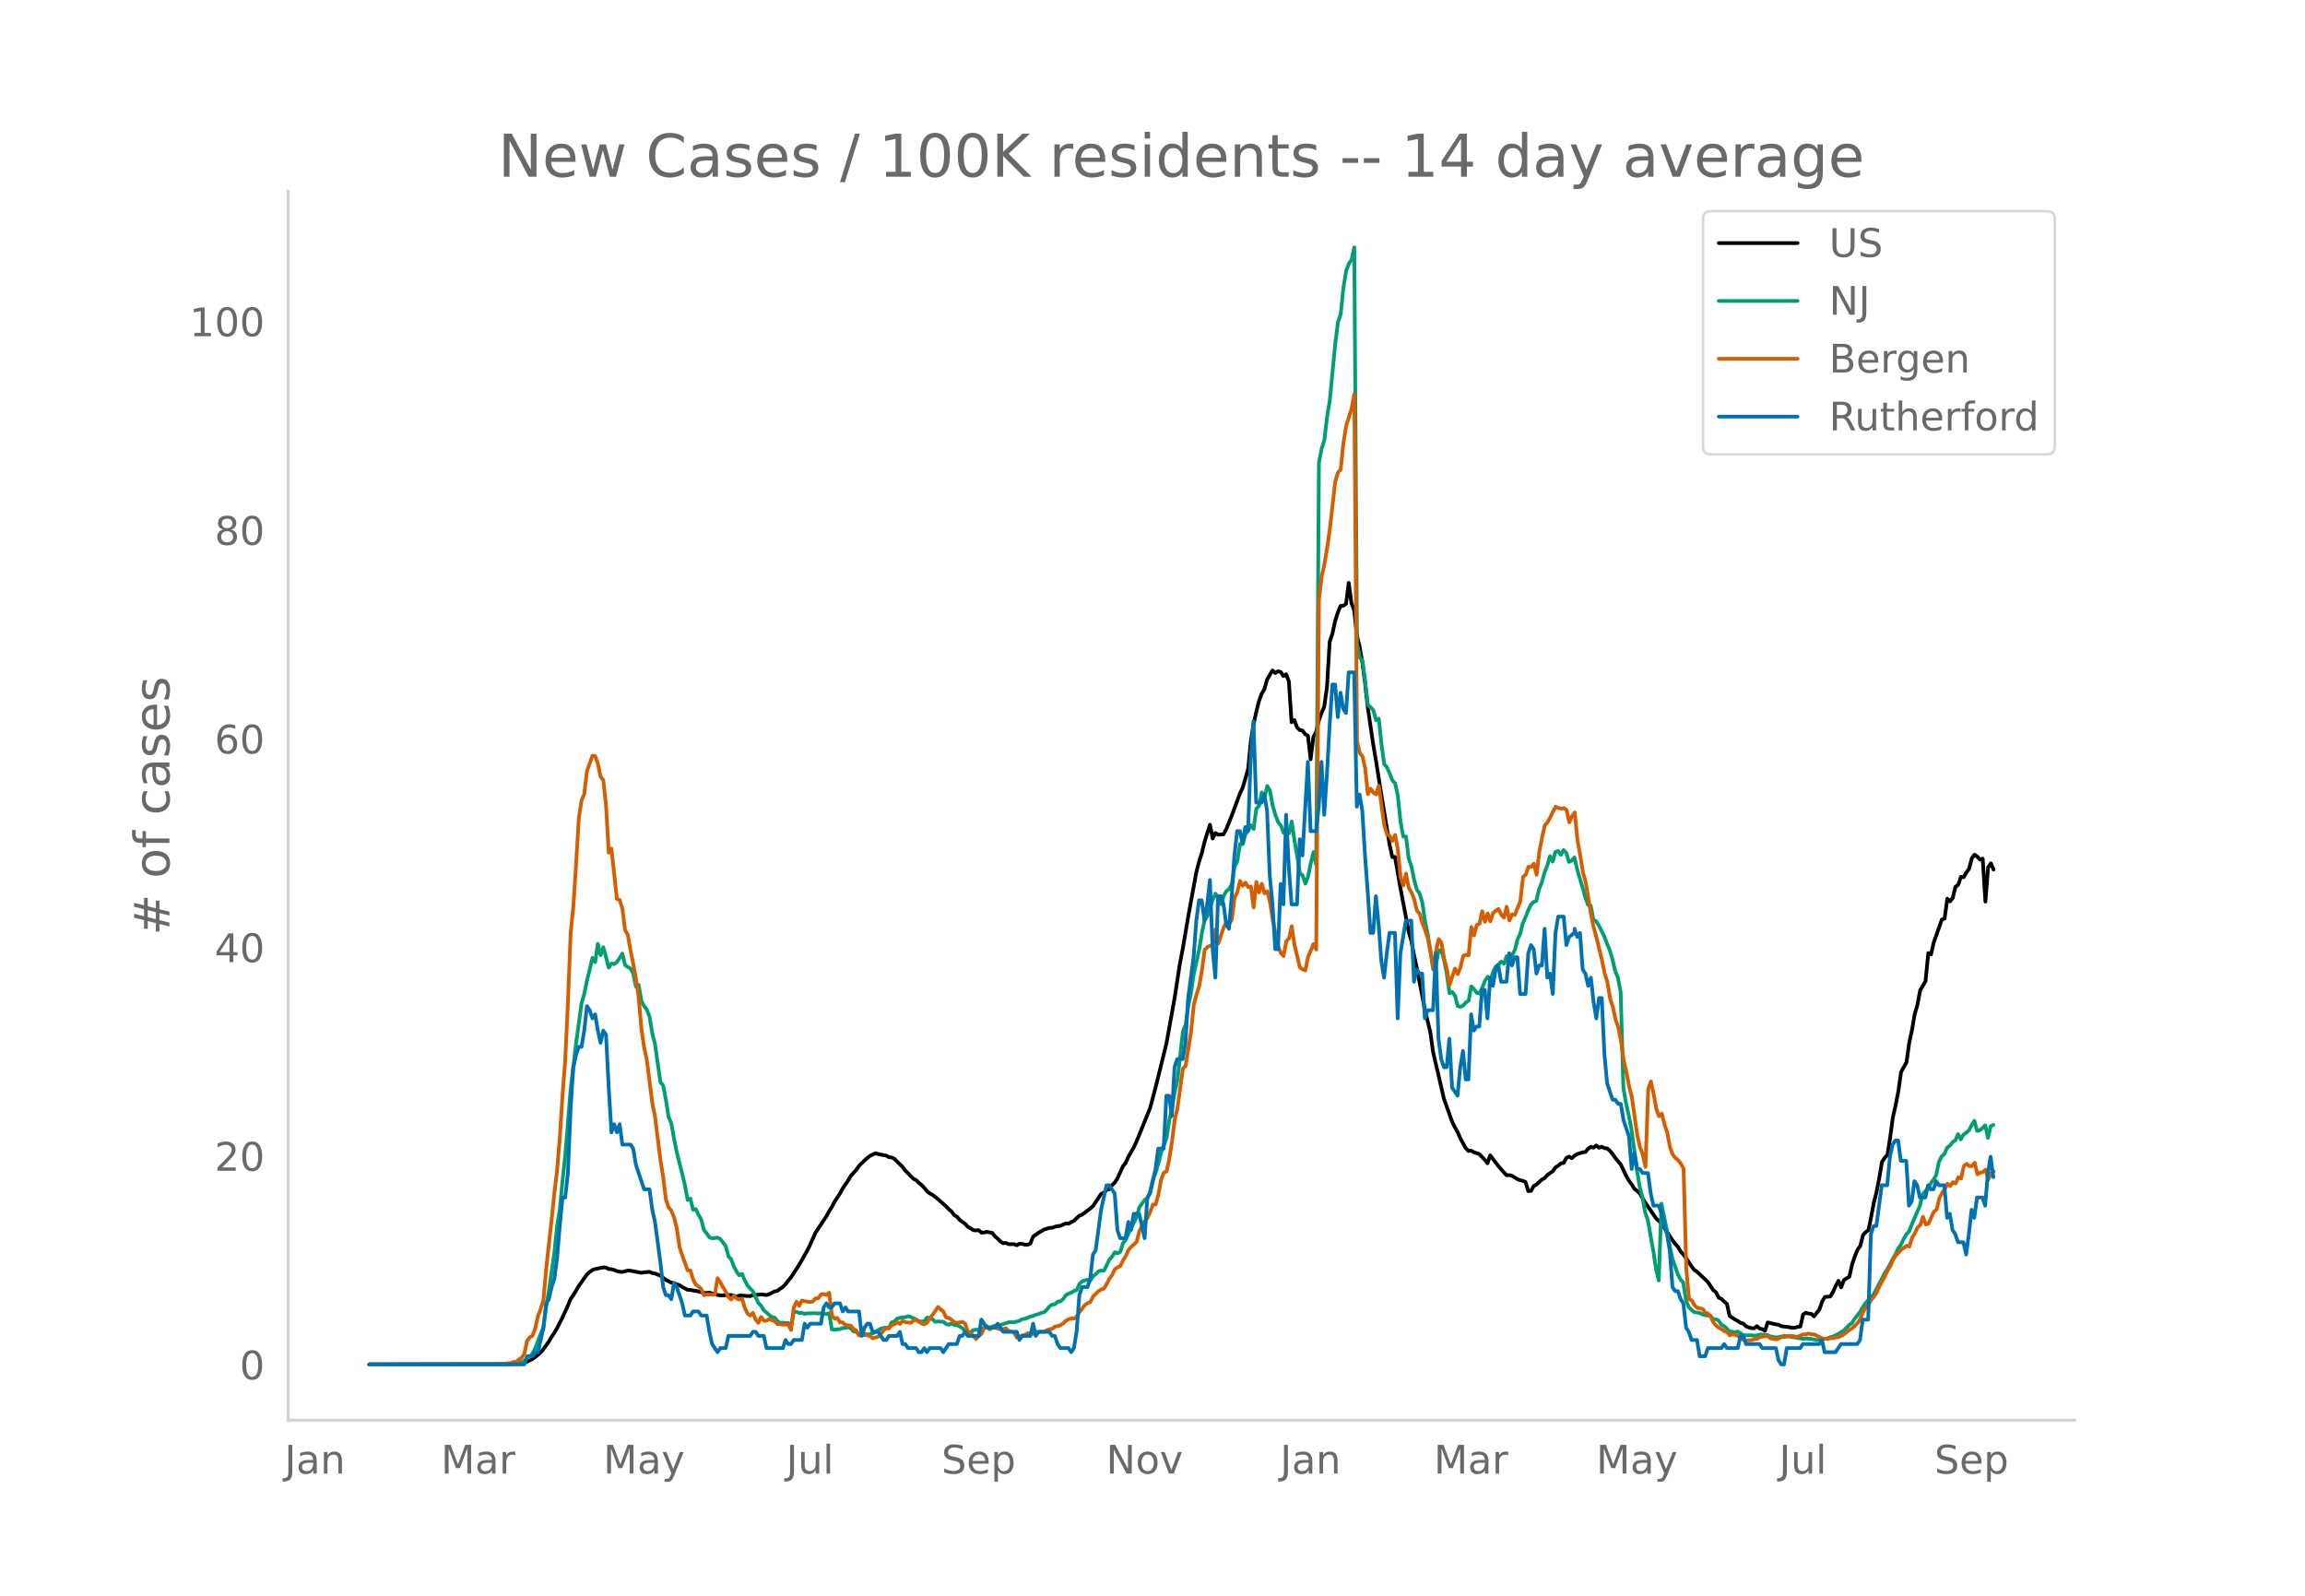 <svg height="864" viewBox="0 0 936 648" width="1248" xmlns="http://www.w3.org/2000/svg" xmlns:xlink="http://www.w3.org/1999/xlink"><defs><style>*{stroke-linecap:butt;stroke-linejoin:round}</style></defs><g id="figure_1"><path d="M0 648h936V0H0z" style="fill:#fff" id="patch_1"/><g id="axes_1"><path d="M117 576.72h725.4V77.76H117z" style="fill:none" id="patch_2"/><path clip-path="url(#p6d02587680)" d="m149.973 554.039 53.021-.064 6.628-.259 2.21-.209 1.104-.222 1.104-.366 2.21-1.1 1.104-.778 2.21-1.88 1.104-1.326 2.21-3.076 1.104-1.88 1.104-1.643 1.105-1.895 2.21-4.388 2.209-4.828 1.104-2.635 1.105-1.574 2.209-3.723 3.314-4.705 1.104-.982 1.105-.795 1.105-.396 3.314-.662 1.104.074 1.105.618 1.104.026 1.105.325 1.105.444 1.104.276 1.105.085 2.21-.55 1.104.038 4.418.862 1.105-.227 2.209-.173 1.105.5 1.104.167 2.21.887 2.209 1.718 2.209 1.105 1.104.217 1.105.499 1.105.313 1.104.713 2.21 1.193 1.104.012 1.105.252 1.104.133 3.314.847 1.105.026 1.104-.136 3.314.945 1.105.156 1.105.024 1.104-.149 2.21.01 2.209.664 1.104-.452 1.105-.023 2.21.213 1.104.008 1.104-.379 2.21-.15 1.104-.179 2.21.303 1.104-.378 2.21-1.116 1.104-.196 1.104-.877 1.105-.715 1.105-1.13 1.104-1.5 1.105-1.302 3.314-5.068 3.314-5.832 1.104-2.242 2.21-4.961 4.418-6.66 1.104-2.072 1.105-1.725 1.105-2.093 2.209-3.385 1.105-2.034 2.209-3.28 1.104-1.856 2.21-2.417 1.104-1.614 2.21-2.19 2.209-1.881 2.209-1.047 2.21.55 2.208.374 1.105.621 1.105.17 1.104.518 3.314 3.283 1.105 1.476 3.314 3.356 1.104.528 1.105 1.107 1.104.9 1.105 1.153 1.105 1.372 1.104.886 1.105.561 2.209 1.717 3.314 2.997 1.105 1.118 1.104.941 1.105 1.489 1.104.624 1.105 1.307 2.21 1.605 1.104 1.19 1.104.565 1.105.803 1.105.096 1.104-.075 1.105.974 1.104-.034 1.105-.283 2.21.47 1.104 1.405 1.105.945 1.104 1.105 1.105.696 1.104-.093 1.105.508 2.21-.03 1.104.446 1.104-.629 1.105.1 1.105.297 1.104.04 1.105-.586 1.105-2.746 2.209-1.536 2.209-1.305 2.21-.696 1.104-.043 1.104-.413 1.105-.258 1.105-.102 2.209-.983 1.105.12 1.104-.688 1.105-.505 2.209-2.087 1.105-.404 3.313-2.498 1.105-.986 3.314-4.943 1.105-.459 1.104-1.182 1.105-.279 1.104-1.634 1.105-1.035 1.105-1.728 2.209-4.91 1.104-1.377 1.105-2.455 2.21-3.874 1.104-2.333 5.523-13.603 2.21-8.302 4.418-17.92 3.313-18.378 2.21-14.423 1.104-5.623 2.21-13.07 3.313-18.105 1.105-4.241 1.105-3.446 1.104-4.533 2.21-6.99 1.104 5.592 1.105-2.244 1.104.703 2.21-.188 1.104-2.083 2.21-5.45 3.313-8.98 1.105-2.296 2.209-7.466 1.105-11.268 1.104-6.884 1.105-5.174 1.104-4.434 1.105-3.063 1.105-1.745 1.104-4.024 2.21-3.669 1.104 1.088 1.105-.736 1.104.277 1.105 1.666 1.105-.742 1.104 2.924 1.105 16.555 1.104-.86 1.105 2.962 1.105 1.095 1.104.196 1.105 1.464 1.105.616 1.104 9.582 1.105-9.007 1.104-2.016 1.105-4.638 1.105-3.077 1.104-2.6 1.105-8.005 1.104-18.423 1.105-3.232 1.105-5.182 1.104-3.439 1.105-2.668 1.105-.035 1.104-.784 1.105-8.537 1.104 8.244 1.105 2.92 1.105 10.206 1.104 4.431 1.105 6.498 1.104 8.283 1.105 10.068 2.21 14.992 1.104 6.43 2.21 14.094 3.313 20.003 1.105 5.19 1.104-.066 2.21 12.63 3.313 17.504 1.105 3.908 1.104 5.863 1.105 5.001 3.314 17.176 2.21 9.142 1.104 7.982 4.418 18.998 2.21 6.206 1.104 3.09 1.105 2.257 1.104 1.916 1.105 2.559 2.21 3.99 1.104 1.187 1.104-.131 1.105.636 2.21.742 2.208 2.347 1.105 1.393 1.105-3.23 3.314 4.379 2.209 2.514 1.104 1.19 1.105-.043 1.105.287 2.209 1.337 1.104.467 1.105.2 1.105.54 1.104 3.67 1.105-.079 1.105-2.001 1.104-.62 2.21-1.98 1.104-.602 1.105-1.251 2.209-1.54 1.104-1.542 1.105-.735 1.105-.895 1.104-.242 1.105-2.017 1.104-.482 1.105.628 1.105-1.046 1.104-.653 2.21-.693 1.104-.11 1.105-1.39 1.104-.721 1.105.323 1.105-.9 1.104.945 1.105-.421 1.104.583 1.105.088 1.105.977 1.104 1.31 1.105 1.641 2.21 2.644 2.208 4.613 1.105 1.93 1.105 1.485 1.104 1.829 1.105.84 1.104 1.085 2.21 3.723 4.418 6.4 2.21 2.031 2.209 3.427 2.209 3.381 1.104 1.448 1.105 1.192 1.105 1.911 1.104 1.207 1.105 1.468 2.21 3.37 1.104 1.416 1.104.754 4.419 4.14 2.209 3.36 1.105.855 1.104 2.186 1.105.488 1.104 1.1 1.105.935 1.105 4.887 2.209 1.463 1.105.57 1.104.797 1.105.25 1.104 1.102 1.105.48 1.105.302 1.104.06 1.105-.886 1.104.986 1.105.226 1.105.671 1.104-3.383 3.314.79 1.105.13 1.104.612 3.314.411 1.105.249 1.104-.04 1.105-.355 1.105-.144 1.104-4.865 1.105-.714 1.105.331 1.104.105 1.105 1.038 2.209-2.812 1.105-3.184 1.104-1.879 2.21-.223 1.104-1.829 1.105-2.512 1.104-2.035 1.105 2.668 1.105-2.93 1.104-.78 1.105-.563 1.104-5.032 1.105-3.23 1.105-2.726 1.104-1.5 1.105-4.4 1.104-1.275 1.105-.764 1.105-5.32 1.104-5.885 1.105-4.324 1.104-5.741 1.105-6.495 1.105-1.59 1.104-1.279 1.105-7.097 1.105-8.131 1.104-4.845 1.105-5.667 1.104-7.863 2.21-3.942 1.104-7.892 1.105-5.095 1.104-6.51 1.105-3.726 1.105-5.966 2.209-3.784 1.105-11.369 1.104.555 1.105-4.819 3.314-9.34 1.104-.415 1.105-8.062 1.104 1.096 1.105-1.416 1.105-4.522 1.104-.785 1.105-3.268 1.105.153 1.104-1.927 1.105-1.47 1.104-4.277 1.105-1.47 1.105.75 1.104 1.23 1.105-.355 1.104 17.44 1.105-13.916 1.105-1.649 1.104 2.577h0" style="fill:none;stroke:#000;stroke-linecap:round;stroke-width:1.5" id="line2d_1"/><path clip-path="url(#p6d02587680)" d="m149.973 554.04 56.335-.099 3.314-.235 2.21-.579 1.104-.538 1.104-1.046 1.105-.542 1.105-1.498 1.104-1.963 2.21-5.968 1.104-2.449 1.105-8.407 1.104-6.568 2.21-15.373 1.104-10.806 1.105-6.704 1.104-11.582 1.105-10.311 2.21-27.024 2.208-18.592 2.21-16.314 1.104-3.801 1.105-5.492 1.104-4.306 1.105-4.895 1.105 1.758 1.104-7.426 1.105 4.609 1.105-3.243 1.104 3.934 1.105 4.347 1.104-1.703 1.105.272 1.105-.868 1.104-1.557 1.105-1.82 1.104 4.613 1.105.804 1.105.627 1.104 1.99 1.105 5.354 1.105-.688 1.104 6.47 1.105 2.084 1.104 1.451 1.105 2.91 1.105 6.744 1.104 4.282 2.21 15.534 1.104 1.321 1.105 5.778 1.104 7.044 1.105 2.51 1.104 6.371 1.105 5.42 2.21 8.792 1.104 4.575 1.105 6.07 1.104-.613 1.105 4.599 1.104-.304 1.105 2.29 1.105 1.948 1.104 4.245 1.105 1.352 1.104 1.618 1.105.43 2.21-.307 1.104.586 2.21 2.82 1.104 4.197 1.104 1.182 1.105 2.94 1.105 2.081 1.104 1.502 1.105-.586 1.104 2.654 1.105 2.061 1.105 1.27 1.104 1.07 2.21 4.763 1.104 1.1 1.105 1.91 1.104.856 1.105 1.035 1.105.838 1.104.198 1.105 1.42 1.104.747 1.105-.126 1.105.204 1.104-.068 1.105 1.335 1.105-5.75 1.104-.136 1.105.518 1.104-.113 1.105.45 1.105-.245 1.104.054 2.21-.078 1.104.16 1.105-.208 2.209.395 1.104-.32 1.105 6.564 1.105.102 2.209-.245 1.105-.456 1.104.006 1.105-.439 1.104.705 1.105 1.145 1.105.095 1.104 1.363 1.105.099 1.104-.09 1.105-.282 1.105-.037 1.104-.34 3.314-1.953 1.105-.306 1.104-.123 1.105.065 1.105-2.18 1.104-.362 1.105-1.199 2.21-.5h1.104l1.104-.45 1.105.334 2.21 1.042 1.104.65 1.104.134 1.105-.079 1.105-1.54 2.209.72 1.104 1.049 1.105-.164 2.21.14 1.104.933 1.105.239 1.104-.549 1.105.668 1.104.112 1.105.484 1.105.725 1.104 1.19 1.105.722 1.104-.242 1.105-.947 1.105-.126 2.209.04 1.104-.947 1.105-.541 1.105.695 1.104-.555 1.105-.365 1.105.085 2.209-.715 2.209-.736 2.21.03 2.208-.64 1.105-.65 1.105-.13 2.209-.947 1.105-.204 1.104-.508 1.105-.269 1.104-.477 1.105-.252 1.105-1.025 1.104-1.366 1.105-.767 1.104-.068 1.105-1.083 1.105-.153 1.104-.862 1.105-1.656 1.105-.59 1.104-.404 1.105-.692 1.104-.344 1.105-2.5 1.105-1.08 1.104-.389 1.105-.18 1.104.306 1.105-1.812 1.105-.787 1.104-1.216 1.105-.238 1.105.044 2.209-4.53 1.104-1.223 1.105-1.775 1.105.463 1.104-.613 1.105-3.56 1.104-1.288 1.105-2.544 3.314-6.708 1.104-3.972 2.21-3.055 1.104-.6 1.105-2.847 1.105-4.814 1.104-2.725 1.105-3.802 1.104-4.404 2.21-5.88 1.104-7.256 1.105-4.752 1.104-6.615 1.105-4.84 2.21-19.707 1.104-2.899 1.105-7.501 1.104-5.488 1.105-7.562 2.209-9.988 1.105-6.66 1.104-5.188 1.105-1.696 2.21-6.728 1.104-2.378 1.104 1.877 1.105 2.381 1.105-3.307 1.104-1.976 1.105-.848 1.104-2.082 1.105-6.939 1.105-2.231 1.104-7.024 1.105.061 1.104-4.091 1.105-1.376 1.105-2.204 1.104 1.516 1.105-8.305 1.104-1.073 1.105-5.478 1.105 2.18 1.104-4.762 1.105 1.833 1.105 6.019 1.104 3.86 1.105 2.912 1.104 1.335 1.105 2.974 1.105-1.179 1.104 1.418 1.105-4.804 1.104 7.634 1.105 6.248 1.105 6.997 1.104 1.052 1.105 3.349 1.105-2.865 1.104-5.467 1.105-4.497 1.104 5.127 1.105-163.242 1.105-5.658 1.104-3.553 1.105-9.453 1.104-6.68 2.21-22.953 1.104-8.833 1.105-3.165 1.105-10.764 1.104-6.8 1.105-2.943 1.104-1.662 1.105-4.994 1.105 160.919 1.104 5.576 1.105 1.407 1.104 8.281 1.105 9.61 1.105.896 1.104 1.274 1.105 4.067 1.105-.647 1.104 10.45 1.105 7.993 1.104 1.29 1.105 2.47 1.105 2.889 1.104 1.151 1.105 5.032 1.104 10.655 1.105 5.992 1.105-.095 1.104 8.986 1.105 3.202 1.104 5.39 1.105 4.084 1.105 1.498 1.104 3.714 1.105 7.678 1.105 5.167 2.209 14.274 1.104-1.646 1.105-6.125 1.105.045 1.104 4.026 1.105 5.56 1.104 7.838 1.105-.487 1.105 1.427 1.104 4.265 1.105.276 1.105-.467 1.104-1.288 1.105-.756 1.104-5.78 1.105 1.171 1.105 1.424 1.104.283 1.105-2.221 1.104-2.875 1.105-1.666 1.105 1.352 1.104-3.297 1.105-2.238 1.105-.814 1.104-1.182 1.105.913 1.104-3.134 1.105 1.09 1.105-1.458 1.104-2.116 1.105-4.357 1.104-2.364L618.33 375l1.105-2.446 1.104-2.875 1.105-2.306 1.105-1.094 1.104-.443 1.105-4.71 1.104-2.723 1.105-4.07 1.105-2.722 1.104-3.938 1.105 2.194 1.104-3.87 1.105-.467 1.105 1.581 1.104-1.918 1.105 1.09 1.104 3.717 1.105-.494 1.105-1.322 1.104 4.79 2.21 7.443 1.104 3.9 1.105 3.13 1.104.358 1.105 5.757 1.105.504 1.104 1.782 2.21 4.428 1.104 2.974 1.105 2.61 1.104 3.754 1.105 4.629 1.105 2.78 1.104 5.767 1.105 39.11 1.104 6.234 1.105 4.946 1.105 5.702 2.209 16.545 1.104 6.647 1.105 4.087 1.105 6.251 1.104 3.223 2.21 12.55 1.104 7.265 1.105 4.616 1.104-31.193 2.21 10.86 1.104 6.186 1.105 5.225 2.21 6.377 1.104 2.163 1.104 1.223 1.105 7.103 1.105 2.902 2.209 2 2.209.3 1.105.586 1.104.31 2.21.31 1.104 1.331 1.105.079 1.104.514 1.105 1.66 1.104.582 1.105.953 1.105 1.223 1.104.068 1.105.314 1.105-.361 2.209 1.38 1.104.177 2.21-.007 1.104.133 1.105-.116 1.104-.31 1.105-.034 2.21.238 1.104.511 2.21.45 1.104-.123 1.104-.286 1.105.238 1.105-.255 1.104.04 5.523.938 1.105-.15 2.21.17 2.208.45 1.105-.051 3.314-.62 1.104-.453 1.105-.232 2.21-1.056 1.104-.777 1.105-.627 2.209-2.299 1.104-.77 1.105-1.717 2.21-2.83 2.208-3.615 2.21-2.108 1.104-1.468 2.21-4.136 2.209-4.285 1.104-1.704 1.105-1.928 1.105-2.23 1.104-1.81 1.105-2.452 1.104-1.489 1.105-2.31 1.105-1.951 1.104-1.159 1.105-2.844 3.314-7.63 1.104-4.708 1.105-1.179 1.105-1.451 1.104-1.73 1.105-1.523 1.104-1.894 1.105-5.43 1.105-2.109 1.104-.957 1.105-2.6 1.104-.776 1.105-1.455 1.105-.68 1.104-2.549 1.105 2.146 1.105-1.962 1.104-.695 1.105-1.046 1.104-2.064 1.105-1.771 1.105 4.104 1.104-.306 1.105-.9 1.104-1.113 1.105 5.12 1.105-4.718 1.104-.532h0" style="fill:none;stroke:#009e73;stroke-linecap:round;stroke-width:1.5" id="line2d_2"/><path clip-path="url(#p6d02587680)" d="m149.973 554.04 50.812-.097 3.314-.13 3.314-.325 1.104-.454 1.105-.033 1.104-.94 1.105-.747 1.105-1.558 1.104-5.29 1.105-1.429 1.105-.649 1.104-3.051 1.105-4.9 1.104-2.922 1.105-3.7 1.105-12.496 2.209-19.929 1.104-10.71 1.105-9.218 1.105-13.113 1.104-17.397 1.105-14.313 1.105-23.434 1.104-28.367 1.105-10.776 1.104-16.975 1.105-18.792 1.105-7.238 1.104-2.662 1.105-9.282 2.21-6.232 1.104.162 1.104 3.019 1.105 5.29 1.105 1.428 1.104 10.16 1.105 19.279 1.104-1.59 2.21 20.415 1.104.357 1.105 3.44 1.104 8.796 1.105 1.915 1.105 6.329 1.104 5.485 1.105 6.07 1.105 7.367 1.104 12.886 1.105 7.595 1.104 5.063 2.21 17.527 1.104 5.42 2.21 17.656 1.104 6.946 1.105 9.088 1.104 3.31 1.105 1.299 1.104 2.726 1.105 4.415 1.105 7.594 1.104 3.408 2.21 6.135 1.104-.033 1.105 3.733 1.104 2.077 1.105.779 1.105.974 1.104 2.596 1.105-.357 2.21.098 1.104-.033 1.104-6.653 1.105 1.622 1.105 2.045 1.104 1.753 1.105 2.207 1.104 1.038 1.105-1.525 1.105 1.071 1.104.487 1.105-.454 1.104 3.765 1.105 2.304 1.105.876 1.104-1.103 1.105 2.694 1.105 1.33 1.104-2.401 1.105 1.558h1.104l1.105-.714 1.105.519 1.104.357 1.105 1.2h1.104l1.105.195 1.105-.032 1.104.097 1.105 2.143 1.105-9.12 1.104-2.37 1.105 1.655 1.104-2.142 1.105.292 2.21.325 1.104-.195 1.104-1.298 1.105-.033 1.105-1.59 1.104-.098 1.105.357 1.104-.908 1.105 9.185 1.105 1.33 1.104-.291 1.105 1.785 1.105.032 1.104 1.039 2.21.324 1.104 1.364 1.105.551 1.104 2.013 1.105-.78 1.104.098 2.21.974 1.104.876 2.21-.65 1.104-1.103 1.105-1.46 1.104-.844 1.105.065 1.105-1.428 1.104-.292 1.105-.844 1.104.746 1.105-1.266 1.105.52 2.209.26 1.105-.877 1.104-.292 2.21 1.46 1.104.325 1.105-.649 1.104-1.883 1.105-1.298 2.209-3.213 1.105 1.006 1.104.844 1.105 2.467 1.105.13 1.104.746 1.105 1.071 1.104.162 2.21-.357 1.104.747 1.105 3.18 1.104.52 2.21 2.5 1.104-1.267 1.105-.844 1.104-2.564 1.105-.227 1.105 1.006 1.104-.746 1.105-.065 1.105.487 1.104.324 1.105-.13 1.104-.357 1.105 1.169 1.105.195 1.104.454 1.105 1.98 1.104-.162 1.105-.78 1.105-.13 1.104-.746 1.105.325 1.105-.033 1.104-.843 1.105.13 1.104-.195 1.105.13 1.105-.715 1.104-.389 1.105-.13 1.104-.974 1.105-.13 1.105-.389 1.104-.714 1.105-1.071 1.105-.617 1.104-.357 1.105.033 1.104-.812 1.105-1.785 2.21-2.888 1.104-.747 1.104-.487 1.105-2.207 2.21-2.207 1.104-.65 1.105-.356 1.104-1.85 1.105-2.175 1.104-1.525 1.105-2.337 1.105-.747 1.104-.486 1.105-2.37 1.104-1.72 1.105-2.37 1.105-1.46 1.104-.876 1.105-1.071 1.104-4.35 2.21-3.96 1.104-1.427 1.105-2.435 1.105-3.018 1.104.032 1.105-4.057 1.104-5.94 1.105-2.953 1.105-.487 1.104-4.998 1.105-7.206 1.104-8.795 1.105-4.642 2.21-16.098 1.104-1.136 2.21-13.795 1.104-10.938 1.104-4.154 1.105-3.538 1.105-6.296 1.104-8.374 1.105-1.136 1.104-.584 1.105-.26 1.105-6.362 1.104 5.745 2.21-6.491 1.104-2.11 1.105.747 1.104-1.883 1.105-8.893 1.105-2.24 1.104-4.511 1.105 1.947 1.104-1.266 1.105 1.818 1.105-.26 1.104 8.504 1.105-10.354 1.104 4.285 1.105-3.506 1.105 3.863 1.104-.844 1.105 4.317 1.105 7.173 2.209 10.873 1.104 2.694 1.105 1.233 1.105-5.972 1.104-1.169 1.105-4.966 1.104 7.498 2.21 9.218 1.104.811 1.105.422 1.105-5.485 2.209-5.193 1.104 2.207 1.105-141.902 1.105-9.607 1.104-4.9 1.105-6.525 1.104-7.79 2.21-19.311 1.104-3.7 1.105-1.233 1.105-10.744 1.104-6.88 2.21-7.109 1.104-5.842 1.105 140.928 1.104 4.836 1.105 1.33 1.104 4.934 1.105 10.419 1.105-2.24 1.104 1.59 1.105.747 1.105-3.505 2.209 15.936 1.104 3.7 1.105.714 1.105 2.045 1.104-2.434 1.105 5.874 1.104 11.393 1.105 3.278 1.105-4.804 1.104 5.81 1.105 1.72 1.104 2.857 1.105 4.576 1.105 1.233 1.104 3.798 1.105 2.888 1.105 3.408 1.104 5.258 1.105 6.784 1.104-6.719 1.105-5.03 1.105 1.395 1.104 6.427 1.105 4.251 1.104 6.524 2.21-6.653 1.104 2.272 1.105-2.727 1.105-4.674 1.104-.486 1.105.26 1.104-11.555 1.105 3.408 1.105-4.187 1.104-.52 1.105-5.095 1.104 4.316 1.105-3.375 1.105 3.18 1.104-3.375 1.105-.909 1.105-.746 1.104 2.337 1.105 1.168 1.104-4.414 1.105 5.583 1.105-2.5 1.104.293 1.105-2.922 1.104-2.531 1.105-9.997 1.105-.974 1.104-3.148 1.105.065 1.105-1.33 1.104 4.51 1.105-9.444 1.104-5.68 1.105-4.934 1.105-1.265 1.104-1.948 1.105-2.37 1.104-2.012 1.105.52 1.105.292 1.104-.227 1.105.714 1.104 5.03 1.105-2.466 1.105-1.526 1.104 11.133 1.105 6.2 1.105 6.913 1.104 3.992 2.21 13.145 1.104 5.453 1.105 4.024 2.209 9.12 1.104 5.324 1.105 3.57 1.105 6.653 1.104 3.344 1.105 5.225 1.105 3.116 1.104 5.583 1.105 7.854 1.104 4.706 1.105 5.94 1.105 4.317 2.209 15.611 1.104 4.772 1.105 2.856 1.105 5.096 1.104-31.581 1.105-3.148 1.105 5.063 1.104 6.2 1.105 2.888 1.104-1.071 1.105 4.414 1.105 3.278 1.104 5.972 1.105 2.954 1.104 1.363 1.105.941 1.105 1.428 1.104 2.013 1.105 40.7 1.105 12.27 1.104.486 1.105 1.98 1.104 1.039 2.21.486 1.104 1.461 1.105.422 1.104 1.363 1.105 2.305 1.105 1.2 1.104.877 1.105.616 1.104.78 1.105.389 1.105 1.298 1.104-.422 1.105.227 1.105.455 1.104.941 1.105.617 1.104.26 2.21-.13 1.104-.422 1.105-.098 1.104-.681 2.21-.39h1.104l1.105.877 2.21.421 1.104-.389 2.209-1.136 1.105.227 1.104-.162 1.105.065 1.104.26 1.105.064 1.105-.551 1.104-.422 1.105-.033 1.105-.324 1.104.357 1.105.032 3.314 1.623 2.209.195 1.104-.292 1.105-.033 2.21-.454 1.104-.455 1.105-.714 2.209-1.72 1.104-.682 2.21-2.142 1.104-1.882 1.105-2.532 1.104-2.11 1.105-1.07 1.105-1.883 1.104-1.233 1.105-1.72 1.104-2.467 2.21-4.09 1.104-2.337 1.105-1.785 1.105-2.629 1.104-1.655 2.21-2.337 2.209-1.623 1.104.325 1.105-3.603 1.104-1.753 1.105-2.37 1.105-.94 1.104-3.408 1.105 3.115 1.105-.324 2.209-4.869 1.104-.843 1.105-4.577 1.105-2.175 1.104-1.59 1.105-2.175 1.104.974 1.105-1.59 1.105.52 1.104-2.533 1.105.487 1.105-4.998 1.104-.941 1.105.909 1.104.032 1.105-1.396 1.105 4.739 1.104-.682 1.105-.227 1.104-.973 1.105 3.992 1.105-2.564 1.104-.714h0" style="fill:none;stroke:#d55e00;stroke-linecap:round;stroke-width:1.5" id="line2d_3"/><path clip-path="url(#p6d02587680)" d="M149.973 554.04h62.963l1.104-3.306h2.21l1.104-1.653h1.105l2.209-9.919 1.105-9.918 1.104-1.653 1.105-4.96 1.104-3.306 1.105-8.265 1.105-13.225 1.104-11.571h1.105l1.105-9.919 1.104-26.45 1.105-16.53 1.104-4.96 1.105-3.305h1.105l1.104-6.613 1.105-9.918 1.104 1.653 1.105 3.306 1.105-1.653 1.104 6.612 1.105 4.96 1.105-4.96 1.104 1.653 1.105 21.49 1.104 18.184 1.105-3.306 1.105 3.306 1.104-3.306 1.105 8.266h3.314l1.104 1.653 1.105 6.612 3.314 9.918h2.209l1.105 8.266 1.104 4.96 2.21 16.53 1.104 9.918 1.105 3.307h1.104l1.105 1.653 1.104-6.613 1.105 1.653 2.21 6.613 1.104 4.959h2.21l1.104-1.653h2.209l1.105 1.653h2.209l1.104 6.612 1.105 4.96 2.21 3.306 1.104-1.653h2.21l1.104-4.96h8.837l1.104-1.653h1.105l1.105 1.653h2.209l1.104 4.96h6.628l1.105-3.306 1.104 1.653h1.105l1.105-1.653h3.313l1.105-6.613 1.105 1.653 1.104-1.653h4.419l1.104-6.612 1.105-1.653 1.104 1.653h1.105l1.105-1.653h2.209l1.105 3.306 1.104-1.653 1.105 1.653h4.418l1.105 9.918 1.104-3.306 1.105-1.653h1.105l1.104 3.306h2.21l2.209 3.307h1.104l1.105-1.654h3.314l1.104-1.653 1.105 4.96h1.105l1.104 1.653H372l1.105 1.653h1.104l1.105-1.653 1.105 1.653 1.104-1.653h4.419l1.104 1.653 2.21-3.306h3.313l1.105-3.307h1.105l1.104-1.653 1.105 1.653h4.418l1.105-6.612 2.21 3.306h3.313l1.105-1.653 2.209 3.306h5.523l1.104 3.307 1.105-1.654h3.314l1.105-4.959 1.104 4.96 1.105-1.654h4.418l1.105 1.653h1.104l1.105 3.307 1.105 1.653h3.314l1.104 1.653 1.105-1.653 1.104-6.613 1.105-14.877 1.105-3.307h2.209l1.104-3.306 1.105-9.918 1.105-1.653 2.209-16.531 2.21-9.919h1.104l2.209 3.307 1.105 14.877 1.104 3.306h2.21l1.104-6.612 1.105 3.306 1.104-6.612h2.21l2.209 9.918 1.104-16.53 1.105-1.653 2.21-9.919 1.104-8.265h2.209l1.105-21.49h1.104l1.105 8.265 1.104-19.837 1.105-3.306h2.21l1.104-6.612 1.105-18.184 2.209-16.531 1.104-14.878 1.105-8.265h1.105l1.104 8.265 1.105-6.612 1.104-9.919 1.105 28.103 1.105 11.571 1.104-33.061h1.105l1.105 3.306 1.104 8.265 1.105 1.653 1.104-13.224 1.105-16.531 1.105-9.919h1.104l1.105 4.96 1.104-6.613 1.105 1.653 1.105-29.755 1.104-14.878 1.105 33.062h2.21l1.104-3.306 1.104 6.612 1.105 26.45 1.105 11.57 1.104 18.185h1.105l1.104-26.45 1.105 8.266 1.105-36.368 1.104 21.49 1.105 14.878h2.21l1.104-26.45 1.104 6.613 2.21-38.021 1.104 28.102h2.21l1.104-9.918 1.105-18.184 1.104 21.49 1.105-16.53 1.104-19.838 1.105-16.53h1.105l1.104 13.224 1.105-9.918 1.105 6.612 1.104 1.653 1.105-16.53h2.209l1.105 54.55 1.104-4.958 1.105 6.612 1.104 18.184 1.105 14.878 1.105 16.53h1.104l1.105-14.877 1.105 11.571 1.104 14.878 1.105 6.612 1.104-9.918 1.105-8.266h2.21l1.104 34.715 1.104-26.45 2.21-13.224h2.209l1.104 24.796 1.105-4.959 1.105 1.653h1.104l1.105 18.184 1.105-3.306h2.209l1.104-23.143 1.105 34.714 1.105 8.266 1.104 3.306h1.105l1.104-11.572 1.105 19.837 2.21 3.307 1.104-11.572 1.105-6.612 1.104 11.571h1.105l1.104-26.449 1.105 6.612 1.105-1.653h1.104l1.105-14.877h1.104l1.105 11.571 1.105-16.53 1.104 3.305 1.105-6.612 1.105-1.653 1.104 6.612h2.21l1.104-11.571 1.105 4.959 1.104-3.306h1.105l1.104 14.878h2.21l1.104-16.531 1.105-3.306 1.105 1.653 1.104 9.918 1.105-3.306h1.104l1.105-14.878 1.105 19.837 1.104-1.653 1.105 8.266 1.104-24.797 1.105-6.612h2.21l1.104 11.572 1.104-3.307 2.21-1.653v-1.653l1.104 3.306 1.105-1.653 1.105 14.878 1.104 1.653 1.105 4.96 1.104-3.307 1.105 9.919 1.105 6.612 1.104-8.265h1.105l1.104 23.143 1.105 11.571 2.21 6.613h1.104l1.105 1.653h1.104l1.105 6.612 2.209 6.612 1.105 13.225 1.104-6.612 1.105 6.612h1.104l1.105 1.653h2.21l1.104 8.266 1.105 4.959h2.209l1.104 3.306 1.105 4.96 1.105 3.305 1.104 6.613 1.105 14.877 1.104 1.654h1.105l1.105 3.306 1.104 1.653 1.105 9.918 1.105 1.653 1.104 3.307h2.21l1.104 6.612h2.21l1.104-3.306h5.523l1.104-1.653 1.105 1.653h4.419l1.104-4.96h1.105l1.104 3.307h5.523l1.105 1.653h5.523l1.105 4.959 1.104 1.653h1.105l1.105-6.612H731l1.104-1.653h6.628l1.105-1.653 1.104 4.959h4.419l2.209-3.306h6.628l1.104-1.653 1.105-8.266h2.209l1.105-34.715 1.104-3.306h1.105l2.21-16.53h2.208l1.105-11.572 1.105-4.96 1.104-1.652h1.105l1.104 8.265h2.21l1.104 18.184 1.105-1.653 1.104-8.266 1.105 1.653 1.105 4.96h2.209l1.105-4.96 1.104 1.653h1.105l1.104-3.306 1.105 1.653h2.21l1.104 13.225 1.104-1.653 1.105 6.612 1.105 1.653 1.104 3.307h2.21l1.104 4.959 1.105-8.266 1.104-9.918 1.105 3.306 1.105-8.265h2.209l1.104 3.306 1.105-13.225 1.105-6.612 1.104 8.265h0" style="fill:none;stroke:#0072b2;stroke-linecap:round;stroke-width:1.5" id="line2d_4"/><path d="M117 576.72V77.76" style="fill:none;stroke:#d3d3d3;stroke-linecap:square;stroke-linejoin:miter;stroke-width:1.25" id="patch_3"/><path d="M117 576.72h725.4" style="fill:none;stroke:#d3d3d3;stroke-linecap:square;stroke-linejoin:miter;stroke-width:1.25" id="patch_4"/><g id="matplotlib.axis_1"><g id="xtick_1"><g style="fill:#696969" transform="matrix(.16 0 0 -.16 115.548 598.378)" id="text_1"><defs><path d="M9.813 72.906h9.859V5.078q0-13.187-5-19.14-5-5.954-16.094-5.954h-3.75v8.297h3.078q6.531 0 9.219 3.672Q9.813-4.39 9.813 5.078z" id="DejaVuSans-74"/><path d="M34.281 27.484q-10.89 0-15.093-2.484-4.204-2.484-4.204-8.5 0-4.781 3.157-7.594 3.156-2.797 8.562-2.797 7.485 0 12 5.297 4.516 5.297 4.516 14.078v2zm17.922 3.72V0H43.22v8.297Q40.14 3.328 35.547.953q-4.594-2.375-11.234-2.375-8.391 0-13.36 4.719Q6 8.016 6 15.922q0 9.219 6.172 13.906 6.187 4.688 18.437 4.688h12.61v.89q0 6.203-4.078 9.594-4.078 3.39-11.453 3.39-4.688 0-9.141-1.124-4.438-1.125-8.531-3.375v8.312q4.921 1.906 9.562 2.844 4.64.953 9.031.953 11.875 0 17.735-6.156 5.86-6.14 5.86-18.64z" id="DejaVuSans-97"/><path d="M54.89 33.016V0h-8.984v32.719q0 7.765-3.031 11.61-3.031 3.858-9.078 3.858-7.281 0-11.484-4.64-4.204-4.625-4.204-12.64V0H9.08v54.688h9.03v-8.5q3.235 4.937 7.594 7.374Q30.078 56 35.797 56q9.422 0 14.25-5.828 4.844-5.828 4.844-17.156z" id="DejaVuSans-110"/></defs><use xlink:href="#DejaVuSans-74"/><use x="29.492" xlink:href="#DejaVuSans-97"/><use x="90.771" xlink:href="#DejaVuSans-110"/></g></g><g id="xtick_2"><g style="fill:#696969" transform="matrix(.16 0 0 -.16 179.064 598.378)" id="text_2"><defs><path d="M9.813 72.906h14.703l18.593-49.61 18.703 49.61h14.704V0H66.89v64.016l-18.797-50h-9.907l-18.796 50V0H9.813z" id="DejaVuSans-77"/><path d="M41.11 46.297q-1.516.875-3.297 1.281Q36.03 48 33.89 48q-7.625 0-11.703-4.953-4.079-4.953-4.079-14.234V0H9.08v54.688h9.03v-8.5q2.844 4.984 7.375 7.39Q30.031 56 36.531 56q.922 0 2.047-.125 1.125-.11 2.484-.36z" id="DejaVuSans-114"/></defs><use xlink:href="#DejaVuSans-77"/><use x="86.279" xlink:href="#DejaVuSans-97"/><use x="147.559" xlink:href="#DejaVuSans-114"/></g></g><g id="xtick_3"><g style="fill:#696969" transform="matrix(.16 0 0 -.16 244.999 598.378)" id="text_3"><defs><path d="M32.172-5.078q-3.797-9.766-7.422-12.735-3.61-2.984-9.656-2.984H7.906v7.516h5.282q3.703 0 5.75 1.765Q21-9.766 23.483-3.219l1.61 4.094-22.11 53.813H12.5l17.094-42.766 17.093 42.766h9.516z" id="DejaVuSans-121"/></defs><use xlink:href="#DejaVuSans-77"/><use x="86.279" xlink:href="#DejaVuSans-97"/><use x="147.559" xlink:href="#DejaVuSans-121"/></g></g><g id="xtick_4"><g style="fill:#696969" transform="matrix(.16 0 0 -.16 319.268 598.378)" id="text_4"><defs><path d="M8.5 21.578v33.11h8.984V21.922q0-7.766 3.016-11.656 3.031-3.875 9.094-3.875 7.265 0 11.484 4.64 4.234 4.64 4.234 12.656v31h8.985V0h-8.984v8.406Q42.047 3.422 37.718 1q-4.313-2.422-10.032-2.422-9.421 0-14.312 5.86Q8.5 10.296 8.5 21.578zM31.11 56z" id="DejaVuSans-117"/><path d="M9.422 75.984h8.984V0H9.422z" id="DejaVuSans-108"/></defs><use xlink:href="#DejaVuSans-74"/><use x="29.492" xlink:href="#DejaVuSans-117"/><use x="92.871" xlink:href="#DejaVuSans-108"/></g></g><g id="xtick_5"><g style="fill:#696969" transform="matrix(.16 0 0 -.16 382.326 598.378)" id="text_5"><defs><path d="M53.516 70.516V60.89q-5.61 2.687-10.594 4-4.984 1.328-9.625 1.328-8.047 0-12.422-3.125t-4.375-8.89q0-4.845 2.906-7.313 2.907-2.453 11.016-3.97l5.953-1.218q11.031-2.11 16.281-7.406 5.25-5.297 5.25-14.172 0-10.61-7.11-16.078-7.093-5.469-20.812-5.469-5.172 0-11.015 1.172Q13.14.922 6.89 3.219v10.156q6-3.36 11.765-5.078 5.766-1.703 11.328-1.703 8.438 0 13.032 3.312 4.593 3.328 4.593 9.485 0 5.359-3.297 8.39-3.296 3.032-10.812 4.547L27.484 33.5q-11.03 2.188-15.968 6.875-4.922 4.688-4.922 13.047 0 9.672 6.812 15.234 6.813 5.563 18.766 5.563 5.14 0 10.453-.938 5.328-.922 10.89-2.765z" id="DejaVuSans-83"/><path d="M56.203 29.594v-4.39H14.891q.593-9.282 5.593-14.142 5-4.859 13.938-4.859 5.172 0 10.031 1.266 4.86 1.265 9.656 3.812v-8.5Q49.266.734 44.187-.344 39.11-1.422 33.892-1.422q-13.094 0-20.735 7.61-7.64 7.625-7.64 20.625 0 13.421 7.25 21.296Q20.016 56 32.328 56q11.031 0 17.453-7.11 6.422-7.093 6.422-19.296zm-8.984 2.64q-.094 7.36-4.125 11.75-4.032 4.407-10.672 4.407-7.516 0-12.031-4.25-4.516-4.25-5.203-11.97z" id="DejaVuSans-101"/><path d="M18.11 8.203v-29H9.077v75.484h9.031v-8.296q2.844 4.875 7.157 7.234Q29.594 56 35.594 56q9.968 0 16.187-7.906 6.235-7.907 6.235-20.797T51.78 6.484q-6.218-7.906-16.187-7.906-6 0-10.328 2.375-4.313 2.375-7.157 7.25zm30.578 19.094q0 9.906-4.079 15.547-4.078 5.64-11.203 5.64-7.14 0-11.218-5.64-4.079-5.64-4.079-15.547 0-9.906 4.078-15.547 4.079-5.64 11.22-5.64 7.124 0 11.202 5.64t4.078 15.547z" id="DejaVuSans-112"/></defs><use xlink:href="#DejaVuSans-83"/><use x="63.477" xlink:href="#DejaVuSans-101"/><use x="125" xlink:href="#DejaVuSans-112"/></g></g><g id="xtick_6"><g style="fill:#696969" transform="matrix(.16 0 0 -.16 449.173 598.378)" id="text_6"><defs><path d="M9.813 72.906h13.28l32.329-60.984v60.984h9.562V0h-13.28L19.39 60.984V0H9.813z" id="DejaVuSans-78"/><path d="M30.61 48.39q-7.22 0-11.422-5.64-4.204-5.64-4.204-15.453 0-9.813 4.172-15.453 4.188-5.64 11.453-5.64 7.188 0 11.375 5.655 4.203 5.672 4.203 15.438 0 9.719-4.203 15.406-4.187 5.688-11.375 5.688zm0 7.61q11.718 0 18.406-7.625 6.703-7.61 6.703-21.078 0-13.422-6.703-21.078-6.688-7.64-18.407-7.64-11.765 0-18.437 7.64-6.656 7.656-6.656 21.078 0 13.469 6.656 21.078Q18.844 56 30.609 56z" id="DejaVuSans-111"/><path d="M2.984 54.688H12.5L29.594 8.797l17.093 45.89h9.516L35.687 0H23.485z" id="DejaVuSans-118"/></defs><use xlink:href="#DejaVuSans-78"/><use x="74.805" xlink:href="#DejaVuSans-111"/><use x="135.986" xlink:href="#DejaVuSans-118"/></g></g><g id="xtick_7"><g style="fill:#696969" transform="matrix(.16 0 0 -.16 519.837 598.378)" id="text_7"><use xlink:href="#DejaVuSans-74"/><use x="29.492" xlink:href="#DejaVuSans-97"/><use x="90.771" xlink:href="#DejaVuSans-110"/></g></g><g id="xtick_8"><g style="fill:#696969" transform="matrix(.16 0 0 -.16 582.248 598.378)" id="text_8"><use xlink:href="#DejaVuSans-77"/><use x="86.279" xlink:href="#DejaVuSans-97"/><use x="147.559" xlink:href="#DejaVuSans-114"/></g></g><g id="xtick_9"><g style="fill:#696969" transform="matrix(.16 0 0 -.16 648.183 598.378)" id="text_9"><use xlink:href="#DejaVuSans-77"/><use x="86.279" xlink:href="#DejaVuSans-97"/><use x="147.559" xlink:href="#DejaVuSans-121"/></g></g><g id="xtick_10"><g style="fill:#696969" transform="matrix(.16 0 0 -.16 722.452 598.378)" id="text_10"><use xlink:href="#DejaVuSans-74"/><use x="29.492" xlink:href="#DejaVuSans-117"/><use x="92.871" xlink:href="#DejaVuSans-108"/></g></g><g id="xtick_11"><g style="fill:#696969" transform="matrix(.16 0 0 -.16 785.51 598.378)" id="text_11"><use xlink:href="#DejaVuSans-83"/><use x="63.477" xlink:href="#DejaVuSans-101"/><use x="125" xlink:href="#DejaVuSans-112"/></g></g></g><g id="matplotlib.axis_2"><g id="ytick_1"><g style="fill:#696969" transform="matrix(.16 0 0 -.16 97.32 560.119)" id="text_12"><defs><path d="M31.781 66.406q-7.61 0-11.453-7.5Q16.5 51.422 16.5 36.375q0-14.984 3.828-22.484 3.844-7.5 11.453-7.5 7.672 0 11.5 7.5 3.844 7.5 3.844 22.484 0 15.047-3.844 22.531-3.828 7.5-11.5 7.5zm0 7.813q12.266 0 18.735-9.703 6.468-9.688 6.468-28.141 0-18.406-6.468-28.11-6.47-9.687-18.735-9.687-12.25 0-18.718 9.688-6.47 9.703-6.47 28.109 0 18.453 6.47 28.14Q19.53 74.22 31.78 74.22z" id="DejaVuSans-48"/></defs><use xlink:href="#DejaVuSans-48"/></g></g><g id="ytick_2"><g style="fill:#696969" transform="matrix(.16 0 0 -.16 87.14 475.401)" id="text_13"><defs><path d="M19.188 8.297h34.421V0H7.33v8.297q5.609 5.812 15.296 15.594 9.703 9.797 12.188 12.64 4.734 5.313 6.609 9 1.89 3.688 1.89 7.25 0 5.813-4.078 9.469-4.078 3.672-10.625 3.672-4.64 0-9.797-1.61-5.14-1.609-11-4.89v9.969Q13.767 71.78 18.938 73q5.188 1.219 9.485 1.219 11.328 0 18.062-5.672 6.735-5.656 6.735-15.125 0-4.5-1.688-8.531-1.672-4.016-6.125-9.485-1.218-1.422-7.765-8.187-6.532-6.766-18.453-18.922z" id="DejaVuSans-50"/></defs><use xlink:href="#DejaVuSans-50"/><use x="63.623" xlink:href="#DejaVuSans-48"/></g></g><g id="ytick_3"><g style="fill:#696969" transform="matrix(.16 0 0 -.16 87.14 390.683)" id="text_14"><defs><path d="M37.797 64.313 12.89 25.39h24.906zm-2.594 8.593H47.61V25.391h10.407v-8.203H47.609V0h-9.812v17.188H4.89v9.515z" id="DejaVuSans-52"/></defs><use xlink:href="#DejaVuSans-52"/><use x="63.623" xlink:href="#DejaVuSans-48"/></g></g><g id="ytick_4"><g style="fill:#696969" transform="matrix(.16 0 0 -.16 87.14 305.965)" id="text_15"><defs><path d="M33.016 40.375q-6.641 0-10.532-4.547-3.875-4.531-3.875-12.437 0-7.86 3.875-12.438 3.891-4.562 10.532-4.562 6.64 0 10.515 4.562 3.875 4.578 3.875 12.438 0 7.906-3.875 12.437-3.875 4.547-10.515 4.547zm19.578 30.922v-8.984q-3.719 1.75-7.5 2.671-3.782.938-7.5.938-9.766 0-14.922-6.594-5.14-6.594-5.875-19.922 2.875 4.25 7.219 6.516 4.359 2.266 9.578 2.266 10.984 0 17.36-6.672 6.374-6.657 6.374-18.125 0-11.235-6.64-18.032-6.641-6.78-17.672-6.78-12.657 0-19.344 9.687-6.688 9.703-6.688 28.109 0 17.281 8.204 27.563 8.203 10.28 22.015 10.28 3.719 0 7.5-.734t7.89-2.187z" id="DejaVuSans-54"/></defs><use xlink:href="#DejaVuSans-54"/><use x="63.623" xlink:href="#DejaVuSans-48"/></g></g><g id="ytick_5"><g style="fill:#696969" transform="matrix(.16 0 0 -.16 87.14 221.248)" id="text_16"><defs><path d="M31.781 34.625q-7.031 0-11.062-3.766-4.016-3.765-4.016-10.343 0-6.594 4.016-10.36Q24.75 6.391 31.78 6.391q7.032 0 11.078 3.78 4.063 3.798 4.063 10.345 0 6.578-4.031 10.343-4.016 3.766-11.11 3.766zm-9.86 4.188q-6.343 1.562-9.89 5.906Q8.5 49.079 8.5 55.329q0 8.733 6.219 13.812 6.234 5.078 17.062 5.078 10.89 0 17.094-5.078 6.203-5.079 6.203-13.813 0-6.25-3.547-10.61-3.531-4.343-9.828-5.906 7.125-1.656 11.094-6.5 3.984-4.828 3.984-11.796 0-10.61-6.468-16.282-6.47-5.656-18.532-5.656-12.047 0-18.531 5.656-6.469 5.672-6.469 16.282 0 6.968 4 11.797 4.016 4.843 11.14 6.5zM18.314 54.39q0-5.657 3.53-8.828 3.548-3.172 9.938-3.172 6.36 0 9.938 3.172 3.593 3.171 3.593 8.828 0 5.672-3.593 8.843-3.578 3.172-9.938 3.172-6.39 0-9.937-3.172-3.532-3.172-3.532-8.843z" id="DejaVuSans-56"/></defs><use xlink:href="#DejaVuSans-56"/><use x="63.623" xlink:href="#DejaVuSans-48"/></g></g><g id="ytick_6"><g style="fill:#696969" transform="matrix(.16 0 0 -.16 76.96 136.53)" id="text_17"><defs><path d="M12.406 8.297h16.11v55.625l-17.532-3.516v8.985l17.438 3.515h9.86V8.296H54.39V0H12.406z" id="DejaVuSans-49"/></defs><use xlink:href="#DejaVuSans-49"/><use x="63.623" xlink:href="#DejaVuSans-48"/><use x="127.246" xlink:href="#DejaVuSans-48"/></g></g><g style="fill:#696969" transform="matrix(0 -.2 -.2 0 68.8 379.813)" id="text_18"><defs><path d="M51.125 44H36.922l-4.11-16.313h14.313zm-7.328 27.781-5.078-20.265h14.265L58.11 71.78h7.813L60.89 51.516h15.234V44h-17.14l-4-16.313h15.53V20.22H53.079L48 0h-7.813l5.032 20.219H30.906L25.875 0h-7.86l5.079 20.219H7.719v7.468h17.187L29 44H13.281v7.516h17.625l4.985 20.265z" id="DejaVuSans-35"/><path d="M37.11 75.984V68.5h-8.594q-4.828 0-6.72-1.953-1.874-1.953-1.874-7.031v-4.828h14.797v-6.985H19.922V0H10.89v47.703H2.297v6.984h8.594V58.5q0 9.125 4.25 13.297 4.25 4.187 13.468 4.187z" id="DejaVuSans-102"/><path d="M48.781 52.594v-8.407q-3.812 2.11-7.64 3.157-3.828 1.047-7.735 1.047-8.75 0-13.593-5.547-4.829-5.532-4.829-15.547 0-10.016 4.829-15.563 4.843-5.53 13.593-5.53 3.907 0 7.735 1.046 3.828 1.047 7.64 3.156V2.094Q45.016.344 40.984-.531q-4.015-.89-8.562-.89-12.36 0-19.64 7.765-7.266 7.765-7.266 20.953 0 13.375 7.343 21.031Q20.22 56 33.016 56q4.14 0 8.093-.86 3.953-.843 7.672-2.546z" id="DejaVuSans-99"/><path d="M44.281 53.078v-8.5q-3.797 1.953-7.906 2.922-4.094.984-8.5.984-6.688 0-10.031-2.047-3.344-2.046-3.344-6.156 0-3.125 2.39-4.906 2.391-1.781 9.626-3.39l3.078-.688q9.562-2.047 13.593-5.781 4.032-3.735 4.032-10.422 0-7.625-6.032-12.078-6.03-4.438-16.578-4.438-4.39 0-9.156.86Q10.688.296 5.422 2v9.281q4.984-2.594 9.812-3.89 4.829-1.282 9.579-1.282 6.343 0 9.75 2.172 3.421 2.172 3.421 6.125 0 3.656-2.468 5.61-2.453 1.953-10.813 3.765l-3.125.735q-8.344 1.75-12.062 5.39-3.704 3.64-3.704 9.985 0 7.718 5.47 11.906Q16.75 56 26.811 56q4.97 0 9.36-.734 4.406-.72 8.11-2.188z" id="DejaVuSans-115"/></defs><use xlink:href="#DejaVuSans-35"/><use x="83.789" xlink:href="#DejaVuSans-32"/><use x="115.576" xlink:href="#DejaVuSans-111"/><use x="176.758" xlink:href="#DejaVuSans-102"/><use x="211.963" xlink:href="#DejaVuSans-32"/><use x="243.75" xlink:href="#DejaVuSans-99"/><use x="298.73" xlink:href="#DejaVuSans-97"/><use x="360.01" xlink:href="#DejaVuSans-115"/><use x="412.109" xlink:href="#DejaVuSans-101"/><use x="473.633" xlink:href="#DejaVuSans-115"/></g></g><g style="fill:#696969" transform="matrix(.24 0 0 -.24 202.252 71.76)" id="text_19"><defs><path d="M4.203 54.688h8.985l11.234-42.672 11.172 42.672h10.593l11.235-42.672 11.187 42.672h8.985L63.28 0H52.688L40.922 44.828 29.109 0H18.5z" id="DejaVuSans-119"/><path d="M64.406 67.281v-10.39q-4.984 4.64-10.625 6.922-5.64 2.296-11.984 2.296-12.5 0-19.14-7.64-6.641-7.64-6.641-22.094 0-14.406 6.64-22.047 6.64-7.64 19.14-7.64 6.345 0 11.985 2.296 5.64 2.297 10.625 6.938V5.609Q59.234 2.094 53.437.33q-5.78-1.75-12.218-1.75-16.563 0-26.094 10.124-9.516 10.14-9.516 27.672 0 17.578 9.516 27.703 9.531 10.14 26.094 10.14 6.531 0 12.312-1.734 5.797-1.734 10.875-5.203z" id="DejaVuSans-67"/><path d="M25.39 72.906h8.297L8.297-9.28H0z" id="DejaVuSans-47"/><path d="M9.813 72.906h9.859V42.094L52.39 72.906h12.703L28.906 38.922 67.672 0H54.688L19.672 35.11V0h-9.86z" id="DejaVuSans-75"/><path d="M9.422 54.688h8.984V0H9.422zm0 21.296h8.984v-11.39H9.422z" id="DejaVuSans-105"/><path d="M45.406 46.39v29.594h8.985V0h-8.985v8.203Q42.578 3.328 38.25.953q-4.313-2.375-10.375-2.375-9.906 0-16.14 7.906-6.22 7.922-6.22 20.813 0 12.89 6.22 20.797Q17.968 56 27.874 56q6.063 0 10.375-2.375 4.328-2.36 7.156-7.234zm-30.61-19.093q0-9.906 4.079-15.547 4.078-5.64 11.203-5.64 7.125 0 11.219 5.64 4.11 5.64 4.11 15.547 0 9.906-4.11 15.547-4.094 5.64-11.219 5.64-7.125 0-11.203-5.64-4.078-5.64-4.078-15.547z" id="DejaVuSans-100"/><path d="M18.313 70.219V54.688h18.5v-6.985h-18.5V18.016q0-6.688 1.828-8.594 1.828-1.906 7.453-1.906h9.218V0h-9.218q-10.407 0-14.36 3.875-3.953 3.89-3.953 14.14v29.688H2.687v6.984h6.594V70.22z" id="DejaVuSans-116"/><path d="M4.89 31.39h26.313v-8H4.891z" id="DejaVuSans-45"/><path d="M45.406 27.984q0 9.766-4.031 15.125-4.016 5.375-11.297 5.375-7.219 0-11.25-5.375-4.031-5.359-4.031-15.125 0-9.718 4.031-15.093t11.25-5.375q7.281 0 11.297 5.375 4.031 5.375 4.031 15.093zm8.985-21.203q0-13.953-6.203-20.765Q42-20.797 29.203-20.797q-4.734 0-8.937.703-4.203.703-8.157 2.172v8.735q3.954-2.141 7.813-3.157 3.86-1.031 7.86-1.031 8.843 0 13.234 4.61 4.39 4.609 4.39 13.937v4.453q-2.781-4.844-7.125-7.234Q33.938 0 27.875 0 17.828 0 11.672 7.656q-6.156 7.672-6.156 20.328 0 12.688 6.156 20.344Q17.828 56 27.875 56q6.063 0 10.406-2.39 4.344-2.391 7.125-7.22v8.297h8.985z" id="DejaVuSans-103"/></defs><use xlink:href="#DejaVuSans-78"/><use x="74.805" xlink:href="#DejaVuSans-101"/><use x="136.328" xlink:href="#DejaVuSans-119"/><use x="218.115" xlink:href="#DejaVuSans-32"/><use x="249.902" xlink:href="#DejaVuSans-67"/><use x="319.727" xlink:href="#DejaVuSans-97"/><use x="381.006" xlink:href="#DejaVuSans-115"/><use x="433.105" xlink:href="#DejaVuSans-101"/><use x="494.629" xlink:href="#DejaVuSans-115"/><use x="546.729" xlink:href="#DejaVuSans-32"/><use x="578.516" xlink:href="#DejaVuSans-47"/><use x="612.207" xlink:href="#DejaVuSans-32"/><use x="643.994" xlink:href="#DejaVuSans-49"/><use x="707.617" xlink:href="#DejaVuSans-48"/><use x="771.24" xlink:href="#DejaVuSans-48"/><use x="834.863" xlink:href="#DejaVuSans-75"/><use x="900.439" xlink:href="#DejaVuSans-32"/><use x="932.227" xlink:href="#DejaVuSans-114"/><use x="971.09" xlink:href="#DejaVuSans-101"/><use x="1032.613" xlink:href="#DejaVuSans-115"/><use x="1084.713" xlink:href="#DejaVuSans-105"/><use x="1112.496" xlink:href="#DejaVuSans-100"/><use x="1175.973" xlink:href="#DejaVuSans-101"/><use x="1237.496" xlink:href="#DejaVuSans-110"/><use x="1300.875" xlink:href="#DejaVuSans-116"/><use x="1340.084" xlink:href="#DejaVuSans-115"/><use x="1392.184" xlink:href="#DejaVuSans-32"/><use x="1423.971" xlink:href="#DejaVuSans-45"/><use x="1460.055" xlink:href="#DejaVuSans-45"/><use x="1496.139" xlink:href="#DejaVuSans-32"/><use x="1527.926" xlink:href="#DejaVuSans-49"/><use x="1591.549" xlink:href="#DejaVuSans-52"/><use x="1655.172" xlink:href="#DejaVuSans-32"/><use x="1686.959" xlink:href="#DejaVuSans-100"/><use x="1750.436" xlink:href="#DejaVuSans-97"/><use x="1811.715" xlink:href="#DejaVuSans-121"/><use x="1870.895" xlink:href="#DejaVuSans-32"/><use x="1902.682" xlink:href="#DejaVuSans-97"/><use x="1963.961" xlink:href="#DejaVuSans-118"/><use x="2023.141" xlink:href="#DejaVuSans-101"/><use x="2084.664" xlink:href="#DejaVuSans-114"/><use x="2125.777" xlink:href="#DejaVuSans-97"/><use x="2187.057" xlink:href="#DejaVuSans-103"/><use x="2250.533" xlink:href="#DejaVuSans-101"/></g><g id="legend_1"><path d="M694.75 184.5H831.2q3.2 0 3.2-3.2V88.96q0-3.2-3.2-3.2H694.75q-3.2 0-3.2 3.2v92.34q0 3.2 3.2 3.2z" style="fill:none;opacity:.8;stroke:#ccc;stroke-linejoin:miter" id="patch_5"/><path d="M697.95 98.718h32" style="fill:none;stroke:#000;stroke-linecap:round;stroke-width:1.5" id="line2d_5"/><g style="fill:#696969" transform="matrix(.16 0 0 -.16 742.75 104.317)" id="text_20"><defs><path d="M8.688 72.906h9.921V28.61q0-11.718 4.235-16.875 4.25-5.14 13.781-5.14 9.469 0 13.719 5.14 4.25 5.157 4.25 16.875v44.297H64.5V27.391q0-14.25-7.063-21.532-7.046-7.28-20.812-7.28-13.828 0-20.89 7.28-7.047 7.282-7.047 21.532z" id="DejaVuSans-85"/></defs><use xlink:href="#DejaVuSans-85"/><use x="73.193" xlink:href="#DejaVuSans-83"/></g><path d="M697.95 122.203h32" style="fill:none;stroke:#009e73;stroke-linecap:round;stroke-width:1.5" id="line2d_7"/><g style="fill:#696969" transform="matrix(.16 0 0 -.16 742.75 127.802)" id="text_21"><use xlink:href="#DejaVuSans-78"/><use x="74.805" xlink:href="#DejaVuSans-74"/></g><path d="M697.95 145.688h32" style="fill:none;stroke:#d55e00;stroke-linecap:round;stroke-width:1.5" id="line2d_9"/><g style="fill:#696969" transform="matrix(.16 0 0 -.16 742.75 151.287)" id="text_22"><defs><path d="M19.672 34.813V8.108H35.5q7.953 0 11.781 3.297 3.844 3.297 3.844 10.078 0 6.844-3.844 10.078-3.828 3.25-11.781 3.25zm0 29.984V42.828h14.61q7.218 0 10.75 2.703 3.546 2.719 3.546 8.282 0 5.515-3.547 8.25-3.531 2.734-10.75 2.734zm-9.86 8.11h25.204q11.28 0 17.375-4.688Q58.5 63.53 58.5 54.89q0-6.703-3.125-10.657-3.125-3.953-9.188-4.922 7.282-1.562 11.313-6.53 4.031-4.954 4.031-12.376 0-9.765-6.64-15.093Q48.25 0 35.984 0H9.812z" id="DejaVuSans-66"/></defs><use xlink:href="#DejaVuSans-66"/><use x="68.604" xlink:href="#DejaVuSans-101"/><use x="130.127" xlink:href="#DejaVuSans-114"/><use x="169.49" xlink:href="#DejaVuSans-103"/><use x="232.967" xlink:href="#DejaVuSans-101"/><use x="294.49" xlink:href="#DejaVuSans-110"/></g><path d="M697.95 169.173h32" style="fill:none;stroke:#0072b2;stroke-linecap:round;stroke-width:1.5" id="line2d_11"/><g style="fill:#696969" transform="matrix(.16 0 0 -.16 742.75 174.773)" id="text_23"><defs><path d="M44.39 34.188q3.172-1.079 6.172-4.594 3-3.516 6.032-9.672L66.609 0H56l-9.313 18.703q-3.624 7.328-7.015 9.719-3.39 2.39-9.25 2.39h-10.75V0h-9.86v72.906h22.266q12.5 0 18.656-5.234 6.157-5.219 6.157-15.766 0-6.89-3.203-11.437-3.204-4.532-9.297-6.282zM19.673 64.797V38.922h12.406q7.125 0 10.766 3.297 3.64 3.297 3.64 9.687 0 6.39-3.64 9.64-3.64 3.25-10.766 3.25z" id="DejaVuSans-82"/><path d="M54.89 33.016V0h-8.984v32.719q0 7.765-3.031 11.61-3.031 3.858-9.078 3.858-7.281 0-11.484-4.64-4.204-4.625-4.204-12.64V0H9.08v75.984h9.03V46.188q3.235 4.937 7.594 7.374Q30.078 56 35.797 56q9.422 0 14.25-5.828 4.844-5.828 4.844-17.156z" id="DejaVuSans-104"/></defs><use xlink:href="#DejaVuSans-82"/><use x="64.982" xlink:href="#DejaVuSans-117"/><use x="128.361" xlink:href="#DejaVuSans-116"/><use x="167.57" xlink:href="#DejaVuSans-104"/><use x="230.949" xlink:href="#DejaVuSans-101"/><use x="292.473" xlink:href="#DejaVuSans-114"/><use x="333.586" xlink:href="#DejaVuSans-102"/><use x="368.791" xlink:href="#DejaVuSans-111"/><use x="429.973" xlink:href="#DejaVuSans-114"/><use x="469.336" xlink:href="#DejaVuSans-100"/></g></g></g></g><defs><clipPath id="p6d02587680"><path d="M117 77.76h725.4v498.96H117z"/></clipPath></defs></svg>